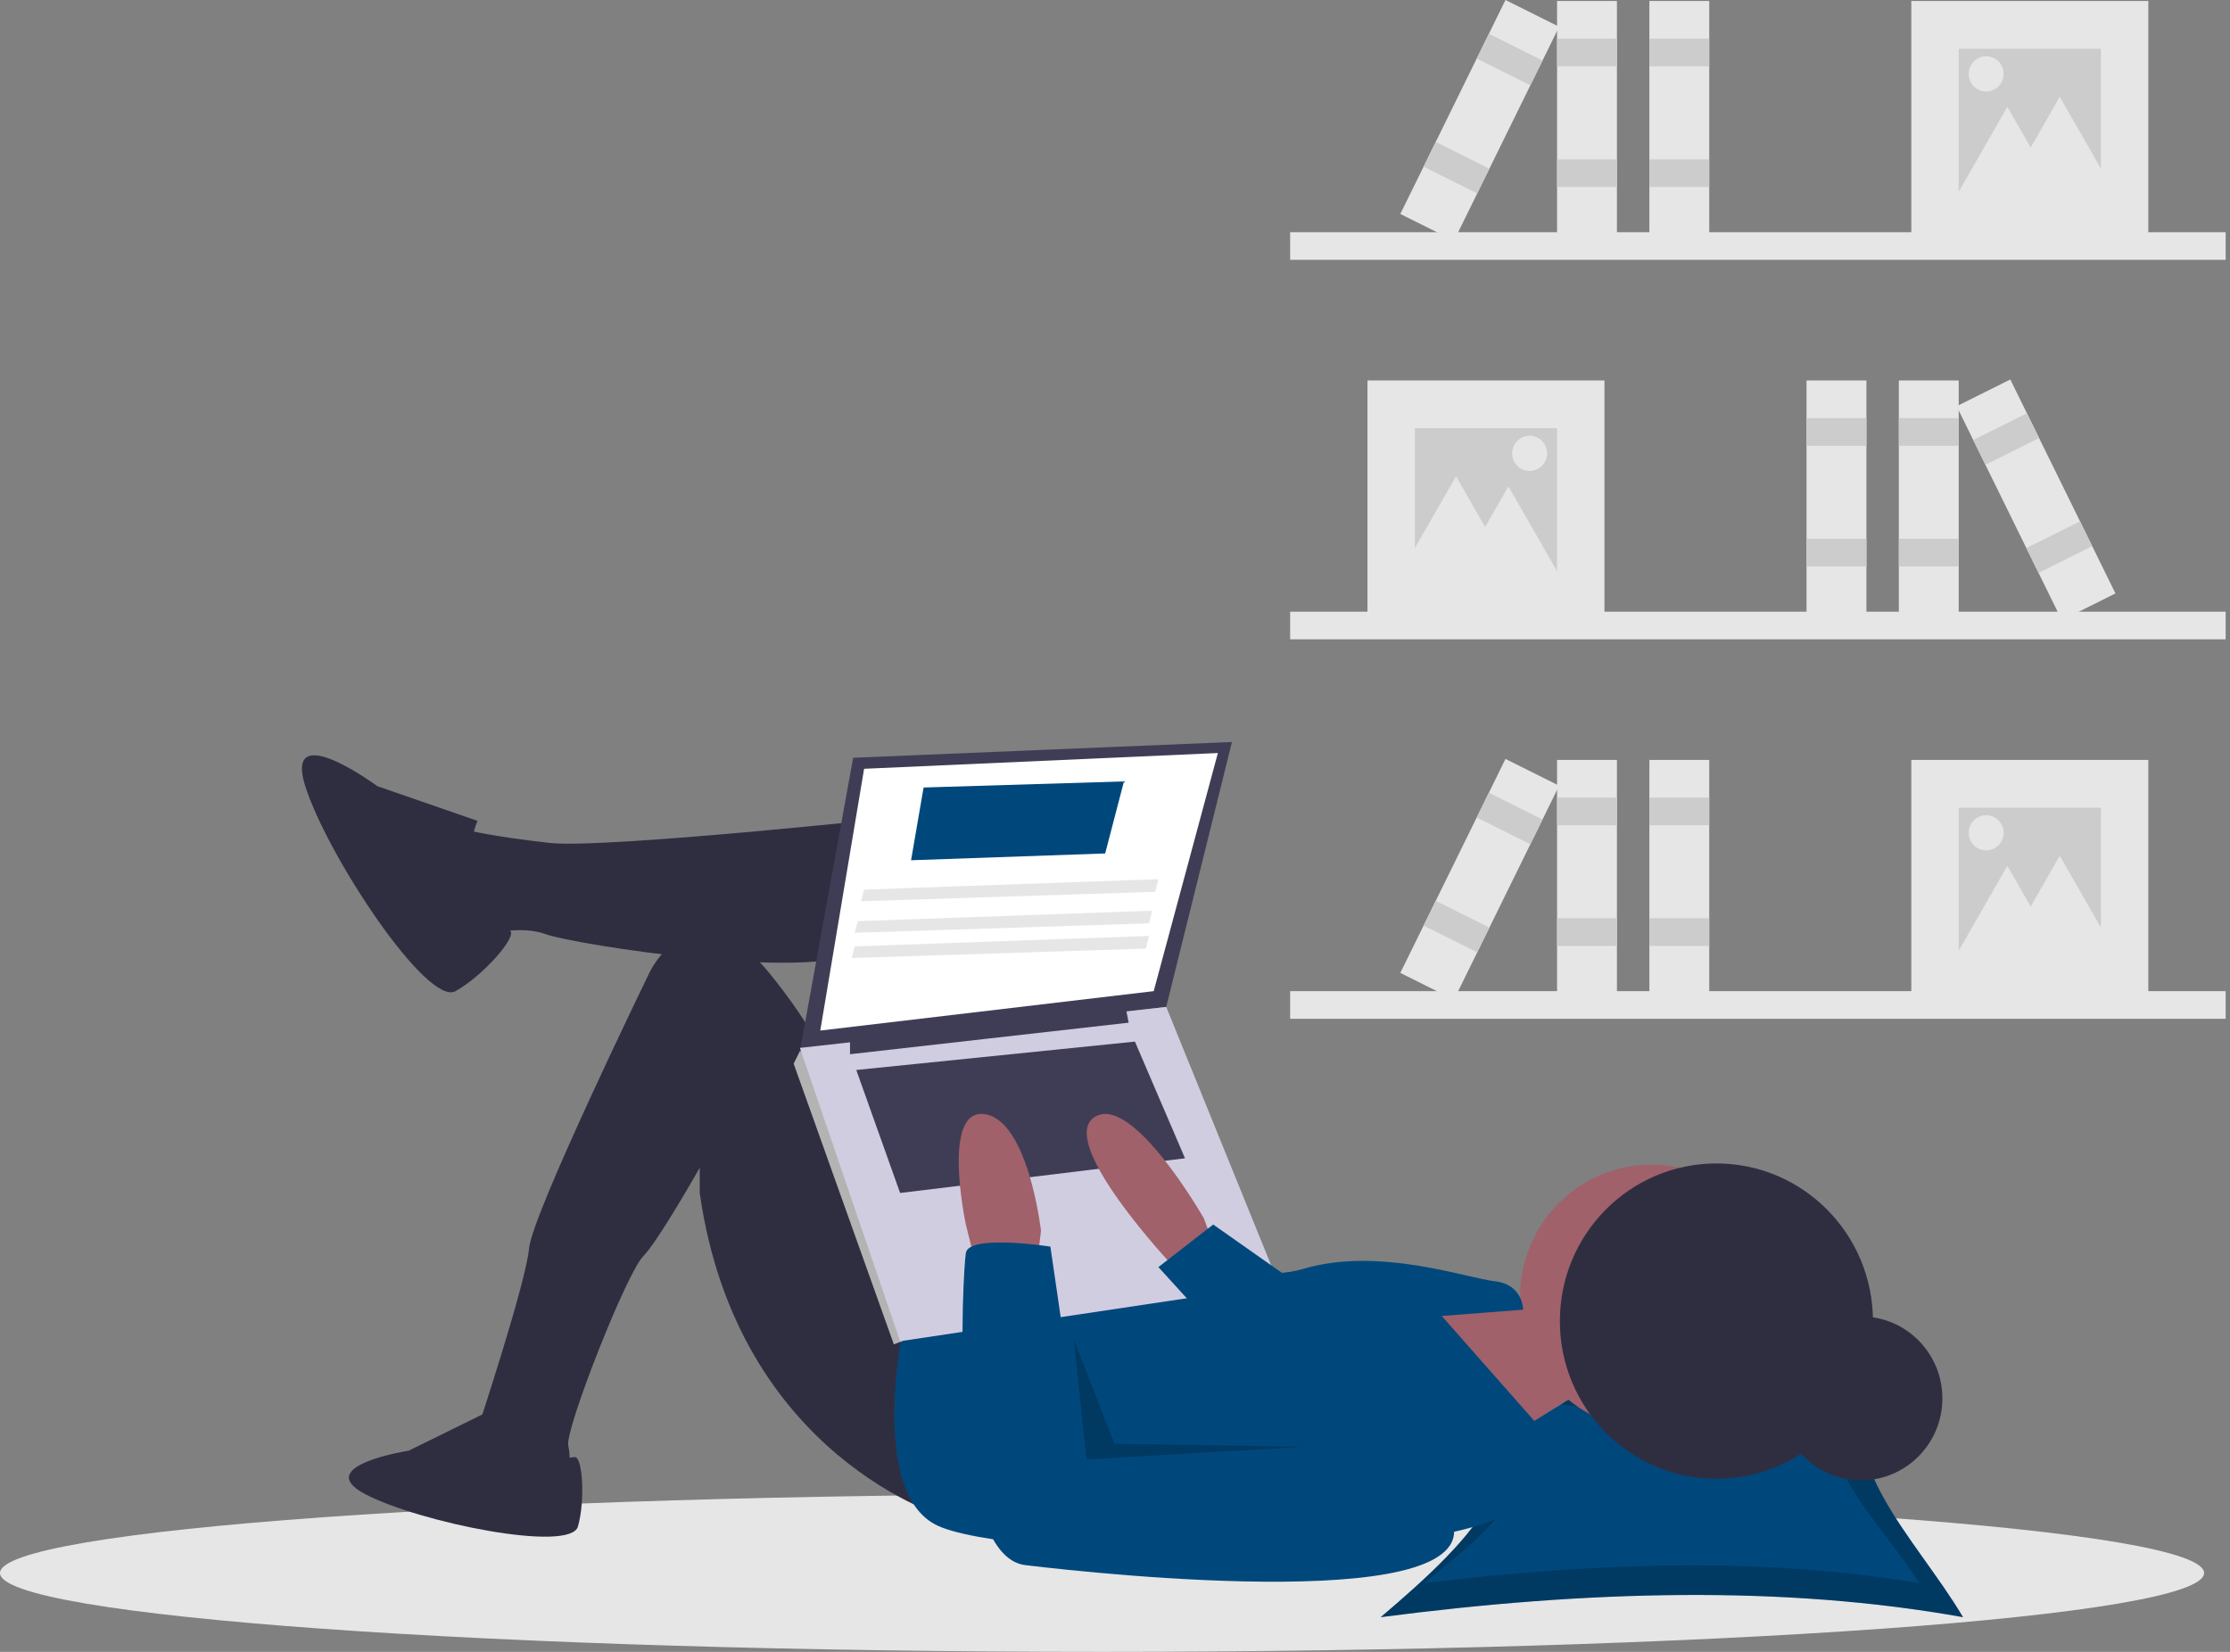 <svg width="459" height="340" viewBox="0 0 459 340" fill="none" xmlns="http://www.w3.org/2000/svg">
<rect x="0" y="0" width="459" height="340" fill="#808080" stroke="none"/>
<g clip-path="url(#clip0)">
<path d="M458.105 125.897H265.547V131.587H458.105V125.897Z" fill="#E6E6E6"/>
<path d="M330.246 78.309H281.465V127.449H330.246V78.309Z" fill="#E6E6E6"/>
<path d="M320.491 88.137H291.222V117.621H320.491V88.137Z" fill="#CCCCCC"/>
<path d="M403.162 78.309H390.838V127.449H403.162V78.309Z" fill="#E6E6E6"/>
<path d="M403.162 86.068H390.838V91.758H403.162V86.068Z" fill="#CCCCCC"/>
<path d="M403.162 110.897H390.838V116.586H403.162V110.897Z" fill="#CCCCCC"/>
<path d="M384.163 78.309H371.839V127.449H384.163V78.309Z" fill="#E6E6E6"/>
<path d="M384.163 86.068H371.839V91.758H384.163V86.068Z" fill="#CCCCCC"/>
<path d="M384.163 110.897H371.839V116.586H384.163V110.897Z" fill="#CCCCCC"/>
<path d="M413.781 78.106L402.736 83.614L424.38 127.652L435.424 122.144L413.781 78.106Z" fill="#E6E6E6"/>
<path d="M417.198 85.059L406.153 90.568L408.659 95.667L419.704 90.159L417.198 85.059Z" fill="#CCCCCC"/>
<path d="M428.133 107.31L417.089 112.818L419.595 117.917L430.639 112.409L428.133 107.31Z" fill="#CCCCCC"/>
<path d="M299.693 98.034L305.9 108.862L312.106 119.69H299.693H287.281L293.487 108.862L299.693 98.034Z" fill="#E6E6E6"/>
<path d="M310.477 100.103L316.683 110.931L322.89 121.759H310.477H298.065L304.271 110.931L310.477 100.103Z" fill="#E6E6E6"/>
<path d="M314.842 96.931C316.827 96.931 318.436 95.309 318.436 93.31C318.436 91.31 316.827 89.689 314.842 89.689C312.856 89.689 311.247 91.31 311.247 93.31C311.247 95.309 312.856 96.931 314.842 96.931Z" fill="#E6E6E6"/>
<path d="M265.547 53.481L458.105 53.481V47.791L265.547 47.791V53.481Z" fill="#E6E6E6"/>
<path d="M393.406 49.343L442.188 49.343V0.203L393.406 0.203V49.343Z" fill="#E6E6E6"/>
<path d="M403.162 39.515L432.431 39.515V10.031L403.162 10.031V39.515Z" fill="#CCCCCC"/>
<path d="M320.49 49.343H332.813V0.203H320.49V49.343Z" fill="#E6E6E6"/>
<path d="M320.49 13.652L332.813 13.652V7.962L320.49 7.962V13.652Z" fill="#CCCCCC"/>
<path d="M320.49 38.48H332.813V32.791H320.49V38.48Z" fill="#CCCCCC"/>
<path d="M339.49 49.343H351.813V0.203H339.49V49.343Z" fill="#E6E6E6"/>
<path d="M339.49 13.652L351.813 13.652V7.962L339.49 7.962V13.652Z" fill="#CCCCCC"/>
<path d="M339.49 38.48H351.813V32.791H339.49V38.48Z" fill="#CCCCCC"/>
<path d="M288.228 44.038L299.272 49.546L320.916 5.508L309.872 -2.32017e-05L288.228 44.038Z" fill="#E6E6E6"/>
<path d="M303.948 12.053L314.992 17.561L317.498 12.461L306.454 6.953L303.948 12.053Z" fill="#CCCCCC"/>
<path d="M293.012 34.303L304.057 39.811L306.563 34.712L295.518 29.204L293.012 34.303Z" fill="#CCCCCC"/>
<path d="M423.959 19.928L417.753 30.756L411.547 41.584H423.959H436.371L430.165 30.756L423.959 19.928Z" fill="#E6E6E6"/>
<path d="M413.175 21.997L406.97 32.825L400.764 43.653H413.175H425.588L419.382 32.825L413.175 21.997Z" fill="#E6E6E6"/>
<path d="M408.81 18.825C410.795 18.825 412.405 17.203 412.405 15.204C412.405 13.204 410.795 11.583 408.81 11.583C406.825 11.583 405.216 13.204 405.216 15.204C405.216 17.203 406.825 18.825 408.81 18.825Z" fill="#E6E6E6"/>
<path d="M265.547 209.693L458.105 209.693V204.003L265.547 204.003V209.693Z" fill="#E6E6E6"/>
<path d="M393.406 205.555H442.188V156.415H393.406V205.555Z" fill="#E6E6E6"/>
<path d="M403.162 195.727H432.431V166.243H403.162V195.727Z" fill="#CCCCCC"/>
<path d="M320.49 205.555H332.813V156.415H320.49V205.555Z" fill="#E6E6E6"/>
<path d="M320.49 169.864H332.813V164.174H320.49V169.864Z" fill="#CCCCCC"/>
<path d="M320.49 194.693H332.813V189.003H320.49V194.693Z" fill="#CCCCCC"/>
<path d="M339.49 205.555H351.813V156.415H339.49V205.555Z" fill="#E6E6E6"/>
<path d="M339.49 169.864H351.813V164.174H339.49V169.864Z" fill="#CCCCCC"/>
<path d="M339.49 194.693H351.813V189.003H339.49V194.693Z" fill="#CCCCCC"/>
<path d="M288.228 200.25L299.272 205.758L320.916 161.72L309.872 156.212L288.228 200.25Z" fill="#E6E6E6"/>
<path d="M303.948 168.265L314.992 173.773L317.498 168.674L306.454 163.166L303.948 168.265Z" fill="#CCCCCC"/>
<path d="M293.012 190.515L304.057 196.024L306.563 190.924L295.519 185.416L293.012 190.515Z" fill="#CCCCCC"/>
<path d="M423.959 176.14L417.753 186.968L411.547 197.796H423.959H436.371L430.165 186.968L423.959 176.14Z" fill="#E6E6E6"/>
<path d="M413.175 178.209L406.97 189.037L400.764 199.865H413.175H425.588L419.382 189.037L413.175 178.209Z" fill="#E6E6E6"/>
<path d="M408.81 175.037C410.795 175.037 412.405 173.416 412.405 171.416C412.405 169.416 410.795 167.795 408.81 167.795C406.825 167.795 405.216 169.416 405.216 171.416C405.216 173.416 406.825 175.037 408.81 175.037Z" fill="#E6E6E6"/>
<path d="M226.834 340C352.111 340 453.668 332.734 453.668 323.771C453.668 314.809 352.111 307.543 226.834 307.543C101.557 307.543 0 314.809 0 323.771C0 332.734 101.557 340 226.834 340Z" fill="#E6E6E6"/>
<path d="M404.049 332.859C367.062 326.228 326.615 327.33 284.188 332.859C303.525 316.414 320.215 299.969 300.877 283.524C338.598 291.363 343.881 290.57 385.842 283.524C376.109 299.969 394.316 316.414 404.049 332.859Z" fill="#00487C"/>
<path opacity="0.2" d="M404.049 332.859C367.062 326.228 326.615 327.33 284.188 332.859C303.525 316.414 320.215 299.969 300.877 283.524C338.598 291.363 343.881 290.57 385.842 283.524C376.109 299.969 394.316 316.414 404.049 332.859Z" fill="black"/>
<path d="M395.027 325.843C363.607 320.55 329.249 321.43 293.209 325.843C309.636 312.717 323.813 299.59 307.386 286.463C339.428 292.72 343.916 292.087 379.561 286.463C371.293 299.59 386.759 312.717 395.027 325.843Z" fill="#00487C"/>
<path d="M383.059 304.693C392.305 304.693 399.8 297.143 399.8 287.829C399.8 278.516 392.305 270.965 383.059 270.965C373.814 270.965 366.318 278.516 366.318 287.829C366.318 297.143 373.814 304.693 383.059 304.693Z" fill="#2F2E41"/>
<path d="M307.064 268.269L318.664 270.217L324.463 287.094L307.709 297.481L288.376 268.269H306.42H307.064Z" fill="#A0616A"/>
<path d="M339.93 294.235C354.878 294.235 366.995 282.029 366.995 266.971C366.995 251.914 354.878 239.707 339.93 239.707C324.982 239.707 312.864 251.914 312.864 266.971C312.864 282.029 324.982 294.235 339.93 294.235Z" fill="#A0616A"/>
<path d="M190.424 167.652C190.424 167.652 124.694 174.792 113.095 173.494C101.495 172.196 96.34 170.897 96.34 170.897C96.34 170.897 88.607 181.284 92.473 185.828C94.639 188.446 97.259 190.646 100.206 192.319C100.206 192.319 107.295 190.372 112.45 192.319C117.605 194.267 169.803 202.706 178.825 194.916C187.847 187.126 190.424 167.652 190.424 167.652Z" fill="#2F2E41"/>
<path d="M194.936 312.411C194.936 312.411 151.76 300.078 144.027 245.549V240.356C144.027 240.356 135.484 255.453 132.427 258.532C128.883 262.103 116.317 294.235 116.961 297.481C117.606 300.727 116.961 302.025 116.961 302.025L98.273 300.078V294.235C98.273 294.235 108.262 264.05 108.906 256.909C109.551 249.769 133.716 200.109 133.716 200.109C133.716 200.109 142.738 181.284 158.204 200.109C173.67 218.934 174.959 231.917 174.959 231.917L194.936 270.866L194.936 312.411Z" fill="#2F2E41"/>
<path d="M98.274 168.95L77.652 161.809C77.652 161.809 58.32 147.528 62.831 161.809C67.342 176.091 87.963 207.25 93.763 204.004C99.562 200.758 106.538 192.702 104.983 191.537C103.429 190.372 93.118 181.933 98.274 168.95Z" fill="#2F2E41"/>
<path d="M100.766 290.403L84.12 298.592C84.12 298.592 63.989 301.712 75.216 307.561C86.442 313.411 117.412 319.65 118.961 314.191C120.509 308.731 119.895 299.67 118.267 299.911C116.638 300.152 105.411 301.322 100.766 290.403Z" fill="#2F2E41"/>
<path d="M186.559 269.568C186.559 269.568 178.181 305.92 192.358 313.71C206.535 321.499 305.775 322.798 313.508 308.516C321.241 294.235 317.375 294.235 317.375 294.235L296.754 270.866L313.508 269.568C313.508 269.568 313.508 264.375 307.709 263.725C301.909 263.076 283.865 256.585 268.399 261.129C252.933 265.673 243.911 252.041 243.911 252.041L186.559 269.568Z" fill="#00487C"/>
<path d="M175.603 155.967L164.647 216.338L240.044 207.25L253.577 152.721L175.603 155.967Z" fill="#3F3D56"/>
<path d="M177.859 158.239L168.837 212.118L237.467 204.004L250.677 154.993L177.859 158.239Z" fill="white"/>
<path d="M167.226 216.987L164.648 216.338L163.359 218.934L183.981 276.708L185.92 275.961L186.558 272.165L167.226 216.987Z" fill="#B3B3B3"/>
<path d="M164.647 215.688L185.269 276.059L263.243 264.375L240.044 207.25L164.647 215.688Z" fill="#D0CDE1"/>
<path d="M174.959 213.741V216.987L232.312 210.496L231.667 207.25L174.959 213.741Z" fill="#3F3D56"/>
<path d="M176.247 220.233L185.269 245.549L243.911 238.409L233.6 214.39L176.247 220.233Z" fill="#3F3D56"/>
<path d="M249.711 255.936L247.777 250.742C247.777 250.742 232.956 224.777 225.223 229.97C217.49 235.163 241.333 260.48 241.333 260.48H249.066L249.711 255.936Z" fill="#A0616A"/>
<path d="M200.736 259.83L198.802 252.041C198.802 252.041 193.647 228.022 202.669 229.321C211.691 230.619 214.268 253.339 214.268 253.339L213.624 258.532L200.736 259.83Z" fill="#A0616A"/>
<path d="M216.202 256.585C216.202 256.585 199.447 253.988 198.802 257.883C198.158 261.778 194.936 320.201 211.046 322.148C227.157 324.096 307.064 332.535 298.687 312.411C290.309 292.288 277.421 294.884 277.421 294.884L222.646 300.727L216.202 256.585Z" fill="#00487C"/>
<path d="M266.788 264.05L249.711 252.041L238.434 260.804L252.611 276.384L266.788 264.05Z" fill="#00487C"/>
<path opacity="0.2" d="M221.034 275.735L223.611 300.402L268.076 297.806L229.411 297.157L221.034 275.735Z" fill="black"/>
<path d="M353.289 304.382C371.084 304.382 385.51 289.851 385.51 271.925C385.51 253.999 371.084 239.468 353.289 239.468C335.494 239.468 321.068 253.999 321.068 271.925C321.068 289.851 335.494 304.382 353.289 304.382Z" fill="#2F2E41"/>
<path d="M187.524 177.064L227.478 175.663L231.345 160.836L190.102 162.09L187.524 177.064Z" fill="#00487C"/>
<path d="M177.215 185.503L237.79 183.556L238.434 180.959L177.859 183.108L177.215 185.503Z" fill="#E6E6E6"/>
<path d="M175.926 191.995L236.501 190.047L237.145 187.451L176.57 189.599L175.926 191.995Z" fill="#E6E6E6"/>
<path d="M175.281 197.188L235.856 195.241L236.501 192.644L175.926 194.792L175.281 197.188Z" fill="#E6E6E6"/>
</g>
<defs>
<clipPath id="clip0">
<rect width="458.105" height="340" fill="white"/>
</clipPath>
</defs>
</svg>

